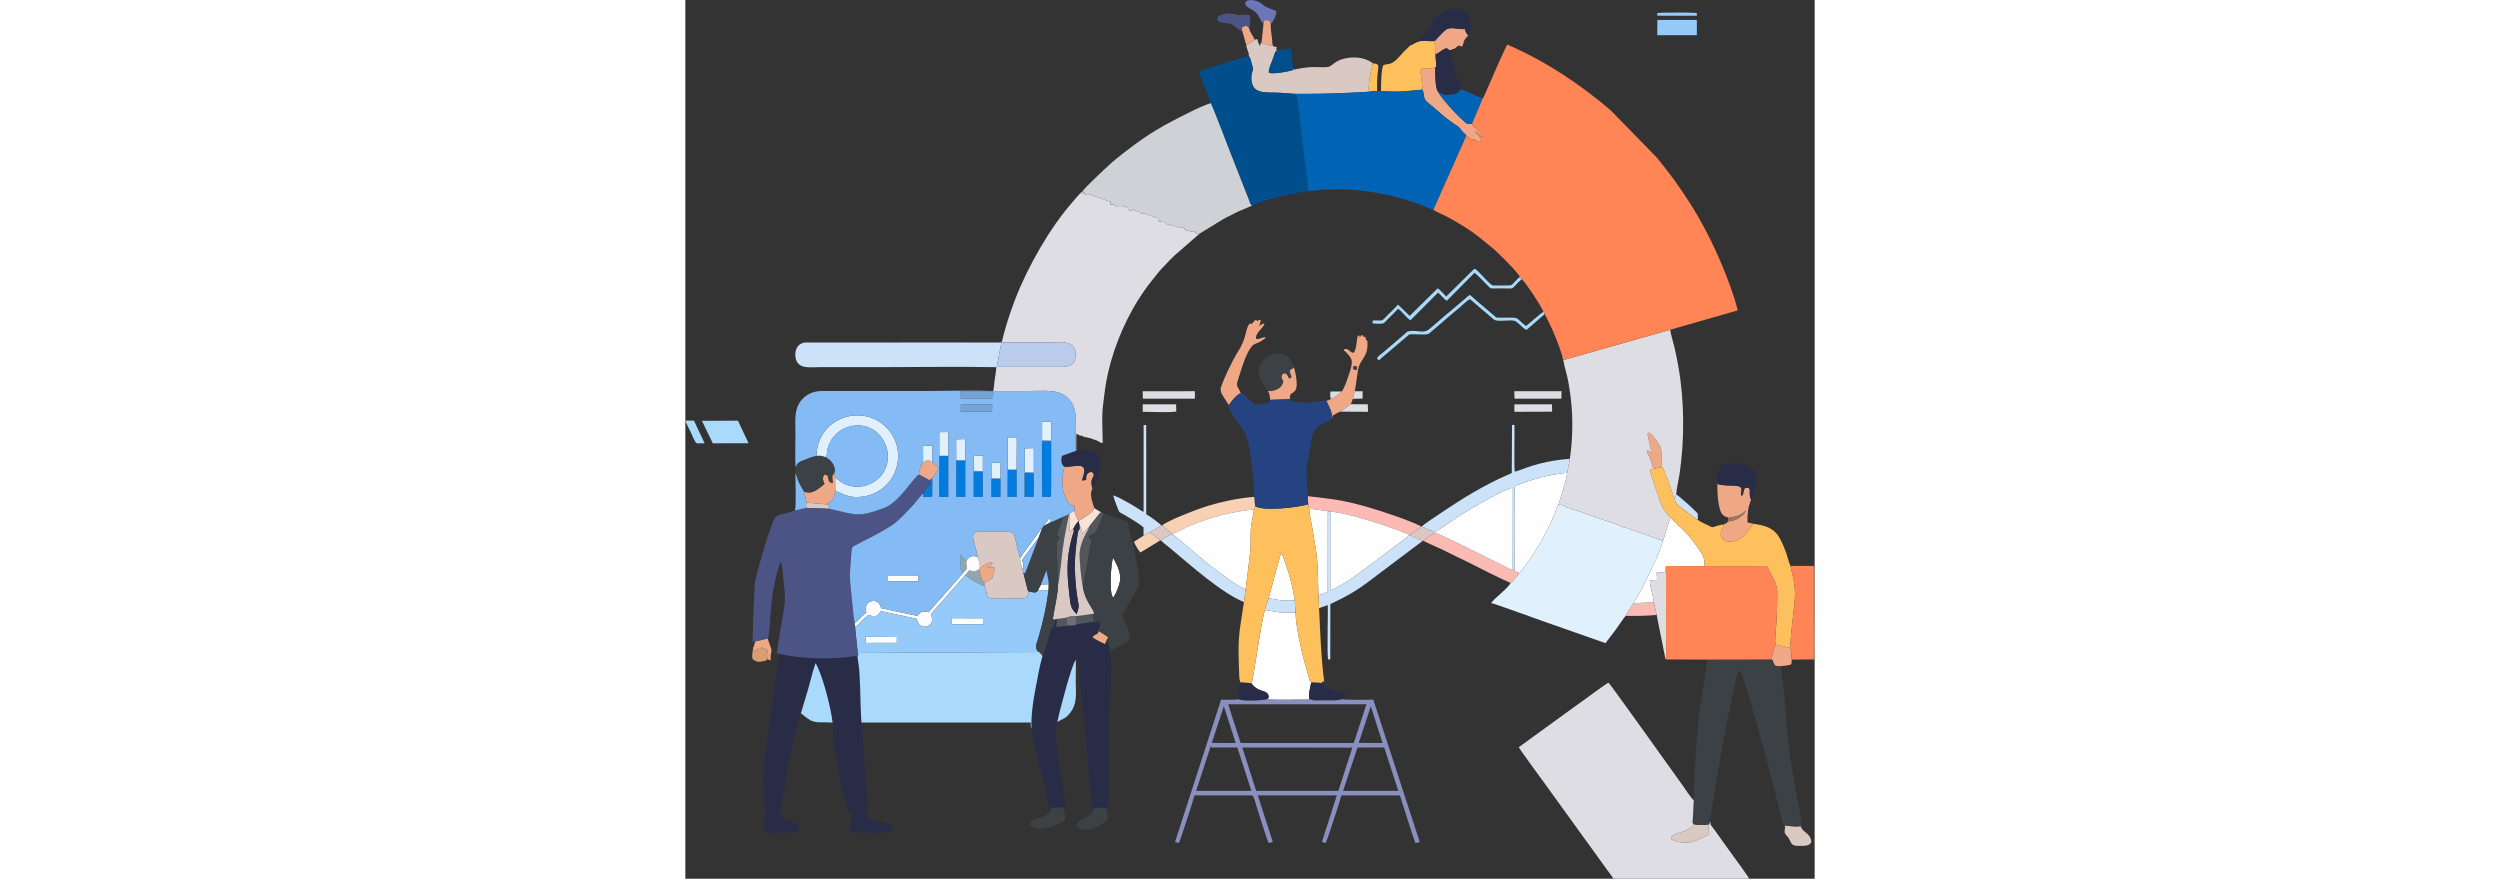 <?xml version="1.0" encoding="UTF-8"?>
<!DOCTYPE svg PUBLIC "-//W3C//DTD SVG 1.1//EN" "http://www.w3.org/Graphics/SVG/1.1/DTD/svg11.dtd">
<!-- Creator: CorelDRAW 2019 (64 Bit) -->
<svg xmlns="http://www.w3.org/2000/svg" xml:space="preserve" width="728.31px" height="255.99px" version="1.1" style="shape-rendering:geometricPrecision; text-rendering:geometricPrecision; image-rendering:optimizeQuality; fill-rule:evenodd; clip-rule:evenodd"
viewBox="0 0 19569128 15226301"
 xmlns:xlink="http://www.w3.org/1999/xlink">
 <rect x="0" y="0" width="19569128" height="15226301" fill="#333333" stroke="none"/>
 <defs>
  <style type="text/css">
   <![CDATA[
    .fil9 {fill:none}
    .fil15 {fill:#004E8C}
    .fil20 {fill:#0063B4}
    .fil4 {fill:#017BDE}
    .fil25 {fill:#254380}
    .fil16 {fill:#282C47}
    .fil14 {fill:#3C4145}
    .fil19 {fill:#4C5485}
    .fil3 {fill:#51565C}
    .fil30 {fill:#6B7075}
    .fil28 {fill:#6B76B8}
    .fil2 {fill:#74A3D4}
    .fil22 {fill:#85BBF4}
    .fil26 {fill:#898FBF}
    .fil0 {fill:#90A7AF}
    .fil13 {fill:#96CAFB}
    .fil31 {fill:#A07764}
    .fil17 {fill:#A9DAFB}
    .fil27 {fill:#BBCBEC}
    .fil11 {fill:#CCE2F9}
    .fil24 {fill:#CED1D6}
    .fil8 {fill:#D9C9C2}
    .fil29 {fill:#DA9F71}
    .fil21 {fill:#DEDDE4}
    .fil18 {fill:#E1F0FD}
    .fil7 {fill:#EEA886}
    .fil1 {fill:#F7E4D8}
    .fil5 {fill:#F8D0B3}
    .fil6 {fill:#FCBAB5}
    .fil12 {fill:#FEC05C}
    .fil10 {fill:#FEFEFE}
    .fil23 {fill:#FF8556}
   ]]>
  </style>
 </defs>
 <g id="Camada_x0020_1">
  <g id="_2352562207792">
   <g>
    <path class="fil0" d="M4850577 9966425c26548,15703 44020,33674 73222,54385 28077,19914 51124,33227 81931,51432 45502,26888 127079,69701 183122,85169l-10219 -57117c-44850,-45567 -74944,-154757 -88764,-236196 -71691,43434 -79892,44431 -168701,16815 -11304,12736 -62917,70611 -70591,85512z"/>
    <path class="fil0" d="M4813960 9922902c25806,-17154 65171,-59900 67080,-79716 1912,-19850 -21194,-52998 -10327,-124993 -37778,-22284 -68825,-68176 -96184,-112479 -5368,58499 -1824,125261 -2209,184865 -467,72383 -5330,105468 41639,132323z"/>
   </g>
   <g>
    <path class="fil1" d="M6815686 9035241l11317 52499 31362 74251c10270,29370 18531,52887 26517,80143 22436,-12098 3573,319 18781,-13284 7468,-6681 7684,-7500 14035,-14655l87680 -99764 165363 -206104c32288,-36549 2071,-20381 46737,-26353 -11791,-9653 -74298,-36299 -122965,-72653l-10824 -8582c-8293,54318 -74469,100273 -119734,131176 -22211,15163 -48395,32149 -75021,49579 -50039,32758 -53553,22132 -73247,53748z"/>
    <path class="fil1" d="M6658487 8900924c-11955,48966 -5271,255401 2922,305179 43447,7497 -26756,34385 39964,-29591 19640,-18833 1636,-5983 23288,-17490 29343,-49271 40964,-79451 84052,-122761 -7507,-41316 -23243,-57542 -39546,-96154 -14657,-34716 -19328,-59293 -29320,-93524 -30861,12914 -57068,35632 -81360,54340z"/>
   </g>
   <g>
    <path class="fil2" d="M4772651 6905117l506855 994c66283,27 47911,9871 57172,-120822l-565241 87 1215 119740z"/>
    <polygon class="fil2" points="4771408,7131290 5314353,7132552 5317551,7008683 4774384,7008659 "/>
   </g>
   <g>
    <path class="fil3" d="M7005377 9114430c-19130,57109 -75740,147123 -105754,215735 -31069,71021 -58597,161217 -66522,246490 -8379,90172 28846,498919 53466,575833 20794,-32744 106465,-550248 127713,-662841 31273,-165713 34266,-115969 -25306,-188433 74893,-82499 91512,8760 161884,-164598 31243,-76968 69011,-160021 94069,-238661l-27451 -15981c-44666,5972 -14449,-10196 -46737,26353l-165363 206104z"/>
    <path class="fil3" d="M6550911 8953833l-113991 301918c21047,31057 35202,39980 50819,72151 -54066,65163 -60171,42866 -54302,160125l24456 637862c19917,-28128 70676,-537367 82285,-622567 28736,-210903 67710,-391638 108789,-594990l-98056 45501z"/>
    <path class="fil3" d="M6774537 10676745l1683 142925 303933 -42968c-5813,-21162 -8271,-42125 -11923,-65752 -6974,-45125 -12351,-39616 6927,-75601l-300621 41396z"/>
    <path class="fil3" d="M6406028 10738768l30089 1451 -9898 123762c39743,-1872 202698,-13014 223013,-24240l-40734 -27 -8336 -135580c-33320,6265 -65560,10439 -98633,14962 -23514,3216 -92827,1267 -95500,19671z"/>
   </g>
   <g>
    <path class="fil4" d="M6178992 7931147l932 679389 153165 1103c11415,-40338 5842,-965811 5842,-966374l-159968 30 29 285851z"/>
    <polygon class="fil4" points="4556536,7898737 4400405,7897336 4397787,8611216 4557674,8610798 "/>
    <polygon class="fil4" points="4852219,7977315 4693631,7976289 4692580,8609228 4852250,8611400 "/>
    <polygon class="fil4" points="5740973,8138632 5584897,8137432 5582465,8608389 5742850,8611609 "/>
    <polygon class="fil4" points="4994745,8609914 5029347,8611531 5056043,8611212 5091623,8611219 5155043,8611727 5153800,8171452 4994749,8170406 "/>
    <path class="fil4" d="M5876833 8610659l154152 1218c14979,-50083 7975,-343460 5167,-413835l-158899 -3447 -421 416063z"/>
    <polygon class="fil4" points="5302023,8545008 5301589,8611870 5358472,8611840 5394052,8611819 5462203,8611373 5462137,8482732 5462176,8299179 5302330,8297875 "/>
    <path class="fil4" d="M4230840 8323152c10254,18483 11793,13716 23298,35029 -26353,68857 -103894,127785 -134930,190486l-1656 62636c51148,-54 112409,8433 160221,-6482 0,-62125 10510,-275533 -4942,-316104 -21761,10700 -22285,10587 -41991,34436z"/>
   </g>
   <g>
    <path class="fil5" d="M8260435 9105921c9419,12942 156676,128773 178475,141730 48254,-10573 241296,-111915 309837,-140700 341926,-143594 712203,-239028 1092793,-278991 16452,13766 4982,-4215 9389,22616 12793,-21017 14937,-48947 21700,-80129l-10543 -161063c-290127,19910 -623820,95926 -879031,179942 -158636,52224 -628854,233234 -722621,316594z"/>
    <path class="fil5" d="M7939335 9282240l-165175 104808c10161,41842 82558,157412 110485,186906l342748 -208467c-10884,-23201 -62431,-57178 -84340,-73630 -19840,-14898 -28343,-23045 -44435,-35775 -17463,-13816 -30899,-18722 -41142,-31422 -42004,4269 -80866,36558 -118140,57580z"/>
   </g>
   <g>
    <path class="fil6" d="M10793148 8739540l17216 90961c16462,-13438 4254,-16172 78831,-6759l243777 33768 42398 8105c183276,8797 549205,114987 721781,168227 114586,35350 220423,71297 332642,111828 83055,29998 253098,87901 315843,124970l3437 2186c33932,-22052 65260,-47180 100150,-72559 34338,-24978 78811,-43642 99232,-79704 -182953,-97669 -695946,-268094 -910782,-329736 -465766,-133640 -616218,-139422 -1052719,-193565l8192 142277z"/>
    <path class="fil6" d="M12790828 9372811c121322,63183 257489,114102 378610,176525 124656,64246 250106,121852 376836,183742 249370,121781 496373,256404 753636,368396 37752,-10253 53777,-48438 79876,-78237 23150,-26434 57418,-59967 70868,-92530 -27851,-10393 -62150,-22133 -82782,-42207l-41410 -18114c-50422,-12690 -117198,-52385 -166248,-75636 -209535,-99326 -1048807,-526983 -1169408,-565293 -33261,13319 -186010,119107 -199977,143355z"/>
    <path class="fil6" d="M16433527 10451385c-24307,19061 -53197,74671 -71851,104953 -24443,39678 -54928,68933 -66813,115562 182894,1775 355037,1735 536452,-16247l-45873 -211478c-1466,-2239 -3538,-5201 -5776,-7381l-346139 14590z"/>
   </g>
   <g>
    <path class="fil7" d="M18070463 9000630l16720 -34535c122748,-7037 245661,-56491 290372,-124016 -23368,88001 -186447,196086 -312015,191941 -19582,42729 -30165,26048 -73305,53704 11902,37963 -93679,139064 -31535,233553 73693,112050 292646,69353 413299,-71227 63021,-73430 107443,-165587 139593,-173931l-109034 -23346c-4744,-145210 13554,-279590 63452,-393852 -62653,-114783 35856,-235126 -108477,-204237 -49806,109672 -14232,121697 -58871,134532 -41615,-58575 87486,-164566 -125066,-174138 -93309,-4201 -217896,2187 -292826,-31311 -796,120020 4482,243661 25269,358640 20398,112834 50242,210386 163706,223476l-1282 34747z"/>
    <path class="fil7" d="M6569090 8087870c-49725,211565 -65345,361223 38590,577674 24776,51597 40196,68737 85095,83374l48094 18502 -1022 79162c9992,34231 14663,58807 29320,93524 16303,38612 32039,54838 39546,96154l6972 -1020c19695,-31616 23208,-20991 73247,-53748 26626,-17430 52811,-34417 75021,-49579 45264,-30902 111441,-76857 119734,-131176 -29230,-99096 -87069,-244311 -27734,-336902 -14993,-24392 -23434,-113670 -13755,-146114 11075,-37122 60725,-89254 20255,-125367 -27062,-28432 -72786,-9065 -94427,14361 -26724,28926 -22463,65437 -22600,109076l-72287 9922c19619,-72721 83559,-217796 -6424,-247440 -66474,-21898 -211939,15983 -297625,9596z"/>
    <path class="fil7" d="M12768032 1553015c31345,34474 23029,107653 40992,153865 16490,42425 61549,75223 93989,101814 184596,151319 223686,203820 433383,349387 40058,27807 75951,40346 105380,90432 35332,60131 63626,52522 91312,103450 55482,20973 59892,68962 122720,63590 14972,-1280 -3726,-5110 13942,-283 28025,7657 43400,46605 84103,43638 23232,-1693 31300,-11315 41693,-16920 -18319,-73361 -84296,-117720 -110611,-170189 58464,30548 85645,89293 134175,101421 -23313,-108321 -179004,-173799 -189792,-224121 -128856,-9851 -74339,2141 -192626,-100200 -90025,-77887 -345552,-360010 -394817,-461221 -51206,-68259 -45726,-313744 -49350,-416604 -91862,15498 -153201,17061 -247247,21175 -16533,104478 39436,278644 22754,360765z"/>
    <path class="fil7" d="M9415360 7017482c35464,-35975 55758,-78282 92931,-113615 38539,-36632 56388,-65011 118037,-92194 -66128,-146970 -94223,-101352 -32753,-285065 59204,-176947 120567,-411343 230799,-534439 37476,-41850 78243,-38859 128402,-67168 28895,-16308 93346,-56593 107929,-75642 -51946,-23777 -101723,38677 -170500,22347 -20606,-102242 123603,-180465 145323,-263047 -44893,-3680 -69105,26119 -93942,42644 10721,-36035 29885,-67430 29185,-109258 -33878,-3277 -45091,10457 -62137,27221 -12760,-24446 -12496,-54908 -76214,23429 -34373,42260 -14665,15123 -32476,13866l-20225 2393c-40062,24211 -71736,182084 -86811,234279 -46097,159616 -123102,248541 -193891,384165 -64913,124367 -130950,259194 -184075,394343 -34703,88284 -60145,128370 -10827,218837l111244 176905z"/>
    <path class="fil7" d="M11574060 6356462c27299,-25738 42062,-14605 63408,-1133 5209,33789 6236,59141 -33360,54398 -30420,-3645 -33651,-23496 -30048,-53265zm-201803 426399c-30030,37047 -132697,107278 -186184,127083 -20271,16915 -47366,33325 -79954,33116 34919,75328 113945,204577 96718,310970 33082,-60255 -31533,-30193 61769,-79005 28656,-14992 57565,-37466 87198,-42146l178349 -128712c13330,-27582 25500,-60355 37032,-93753l33258 -131264c24952,-108715 45123,-384505 82084,-458712 73503,-147569 150350,-179438 137047,-408803 -26619,-43834 24531,33278 -14665,-15632 -22521,-28102 -11025,-25318 -20962,-56517 -2021,-941 -5298,-745 -6618,-952 -42159,-6593 -16183,2383 -50054,-35776 -28167,14888 -24947,21659 -38669,43216 -12194,-35150 773,-25736 -33707,-32701 -27528,76126 -22350,235635 -69163,295568 -66661,20705 -86456,-93002 -176820,-53539 10299,34477 37700,41951 61096,69077 91363,105928 95933,127757 53422,286592 -11041,41254 -111055,351612 -151177,371889z"/>
    <path class="fil7" d="M12984835 711610l13302 233411c56518,-27169 99621,-66716 154301,-95423 53983,-28343 54627,4460 86359,17699 29437,12280 55727,-19020 91614,-23287 1762,-1433 4067,-6372 4799,-4839l48223 -41992c41894,-20454 25136,7473 78362,7633 21767,-36565 21307,-79237 39137,-111921 6835,-12530 57607,-71992 67604,-83486 -30765,-12634 -50707,-71989 -61769,-105802 -129726,10424 -242494,-50100 -331956,14516 -46883,33862 -134816,137321 -189977,193492z"/>
    <path class="fil7" d="M2055727 8517826l47738 191060 363049 32746 2473 -26938c97506,-27765 108125,-101412 131521,-210038l-4038 -226113 -15381 -80492c-52426,38106 -34288,99817 -25143,168221 -130118,-3502 -21803,-147098 -152235,-141719 -30988,67509 -22729,92587 6379,157794 -33397,34212 -96701,84715 -144131,112251 -71644,41596 -127178,52102 -210232,23227z"/>
    <path class="fil7" d="M10096872 6774837c26273,51221 31768,91299 37222,153805l341082 -12422c-1083,-102338 14676,-80224 68829,-124052 36283,-29365 48481,-68297 50777,-133434 2438,-69151 -30674,-266390 -58295,-310397l1927 27382c-110411,41251 -48508,89591 -36207,159937l-38018 23524c-28798,-38548 -29082,-104298 -97885,-89871 -46941,29855 -43645,69014 -20370,113113 16863,31950 22475,13975 5253,60086 -38039,101847 -159213,135160 -254315,132331z"/>
    <path class="fil7" d="M19140266 11225918l-251466 -56939c-18920,77713 -67868,176947 -59536,258264 50202,91093 22714,124476 138522,112652l16424 22487c8332,-32645 -19965,-12713 31852,-23546 15723,-3286 29567,-588 48344,-3522 26938,-4209 64703,-12915 92982,-18124 14321,-36171 16142,-37267 12578,-86868l392845 -3564c13436,-260086 1262,-553958 1262,-817756l0 -613861c0,-41217 7348,-161880 -10191,-188403l1465 1616220 -387885 588c-927,-101933 3263,-106880 -27194,-197627z"/>
    <path class="fil7" d="M16771316 8125231l150729 -32306c-3509,-125881 11102,-288418 -43336,-385388 -11074,-19725 -182817,-278701 -201523,-191945 -12839,59540 46,-43017 -2278,13736 -931,22741 62811,265880 66586,327728 -42828,-47018 -43210,-49956 -75288,-49161 1351,58126 39420,103253 56168,153480 14592,43762 40828,125883 48942,163856z"/>
    <path class="fil7" d="M4120316 8013093c-35872,39041 -66230,131774 -74197,209570l184721 100489c19706,-23849 20230,-23736 41991,-34436 22804,-27468 40894,-42723 62918,-81650 22258,-39339 44265,-46383 49966,-97989 -24199,-30502 -74098,-74984 -108252,-100273 -42303,-16256 -42641,-44467 -79037,-36495 -21091,4619 -48129,29508 -78110,40784z"/>
    <path class="fil7" d="M10017937 419259l-33072 317220c17988,25056 152119,52481 188284,57378l-1083 -36015c-577,-111290 -33471,-228723 -28213,-344305 -3826,-70209 -47612,-68854 -116438,-61001l-9478 66723z"/>
    <path class="fil7" d="M5102001 9841878l-12131 22220c13820,81439 43914,190629 88764,236196 93550,-61179 140268,-52593 147220,-111507 6639,-56276 -2254,-4338 27516,-55921 -6561,-21685 -9627,-23457 -23674,-35586 25488,-18498 38055,-19237 31107,-56630 -54711,-22336 -84042,-2362 -142609,347 29545,-14945 115569,-43659 98776,-89540 -61640,-26427 -171916,66764 -214967,90421z"/>
    <path class="fil7" d="M1212000 11114645c-22709,79269 -42696,116407 -51298,213415 20345,-26121 10216,-47046 37299,-53923 25919,-6580 13640,25542 50953,-31619 51475,-3755 33837,13834 66399,-6111 13767,-8432 -14852,-36220 45730,-516 23282,13721 -129,3169 25053,10611 24580,7262 21624,-5625 35769,33503 15158,41931 19176,106699 -337,143398 39709,9069 25954,14995 54645,17685 11162,-42101 -4824,-63324 7810,-116717 10673,-45107 14253,-43182 2049,-89166 -13639,-51395 -53474,-136130 -58113,-173006l-215958 52446z"/>
    <path class="fil7" d="M9654316 553363l61527 210366c4500,4607 18268,11661 18958,12127 40517,-29511 90566,-52485 131446,-86200 -19885,-55208 -89957,-137679 -93471,-195520 -1547,-1753 -3064,-4527 -3940,-5802l-7722 -11404c-4024,-5434 -6831,-10897 -12236,-15530 -35920,-30787 -80326,-1447 -112865,18479l18304 73484z"/>
    <path class="fil7" d="M7295758 11109261c5442,-14853 9296,-29237 16308,-40414 13261,-21139 -208,-563 12103,-14737l9653 -9177c-23799,-20539 -163258,-109007 -178254,-112040 -58,79444 -48574,28686 -102971,112040 16449,18192 187791,107225 221497,117858l21665 -53530z"/>
   </g>
   <g>
    <path class="fil8" d="M9866246 689655c-40880,33715 -90929,56689 -131446,86200 -690,-466 -14458,-7519 -18958,-12127 7805,50221 13794,66585 28374,112166 11937,37323 29718,69734 17400,98137 31841,18171 41791,97164 52923,133590 25855,84610 31273,63870 6146,148179 -33292,111706 -4071,246867 66142,295664 83695,58166 213984,52568 328305,53267 119471,730 241526,17674 364736,21566 422885,4065 844377,-11533 1264775,-36061 -17007,-120327 36867,-378803 69749,-492888 -161439,-130888 -470869,-134235 -649905,-16760 -38133,25021 -82845,73192 -133931,79537 -157505,19562 -251155,-29898 -577417,46131 -1617,-1567 -4470,-3479 -5304,-4184l-13003 -11891c-2859,29953 4601,20835 -36204,31890 -97054,26294 -295985,61589 -386173,41078 -13170,-52480 40267,-167363 59136,-217096 63975,-168612 33141,-140653 98445,-179771l-32012 4724 9650 -53989 -62607 -16049 -12999 -43125 1083 36015c-36164,-4897 -170295,-32322 -188284,-57378 -23765,21164 -20406,25038 -26959,63235l-18068 -31230c-3850,-9113 -7676,-23273 -10914,-33607 -7283,-23240 -12183,-43985 -24818,-59492l-37860 14269z"/>
    <path class="fil8" d="M5059355 9649687c23673,32492 52563,154036 42646,192191 43050,-23657 153327,-116849 214967,-90421 16793,45881 -69230,74595 -98776,89540 58567,-2709 87898,-22682 142609,-347 6947,37393 -5620,38132 -31107,56630 14048,12130 17113,13901 23674,35586 -29770,51583 -20876,-355 -27516,55921 -6951,58914 -53669,50327 -147220,111507l10219 57117c76932,267829 -44932,210284 614414,214511 103263,662 157355,-22089 134969,-127668l-79433 -311765 -14528 -74098c-15556,-29720 -51689,-164244 -41342,-188953l-52403 -182046c-52692,-232185 -41290,-271634 -169232,-272660l-454244 -13c-72116,-328 -136705,2700 -141655,77943 -4812,73140 87517,310327 73959,357024z"/>
    <path class="fil8" d="M6457893 10125889c13662,92021 -73326,472055 -89256,598768 17933,14987 -3290,9038 37392,14111 2674,-18404 71986,-16455 95500,-19671 33073,-4524 65313,-8697 98633,-14962 39190,-18541 122588,-31679 174375,-27390l300621 -41396 13594 -7100c-26699,-67287 -82104,-142344 -119407,-215621 -35943,-70603 -73475,-169787 -82777,-260141 -24621,-76913 -61845,-485661 -53466,-575833 7925,-85272 35453,-175468 66522,-246490 30014,-68612 86624,-158626 105754,-215735l-87680 99764c-6351,7155 -6567,7975 -14035,14655 -15208,13604 3655,1186 -18781,13284 -7986,-27256 -16247,-50773 -26517,-80143l-31362 -74251c9881,115889 5886,70793 -10532,97047 -20849,33340 -39649,238484 -44556,276212 -34768,267340 -24044,559665 11257,826630 8274,62571 19340,120486 29911,183070 9977,59072 -16458,121689 -33049,171872 -102717,-112055 -100717,-128677 -123173,-317942 -34429,-290179 -54671,-531870 -1387,-821491 11640,-63271 25409,-121518 41116,-180894 36288,-137188 43208,-87961 28072,-163222 -21653,11507 -3648,-1342 -23288,17490 -66719,63977 3483,37089 -39964,29591 -8193,-49778 -14877,-256213 -2922,-305179l-9521 7408c-41079,203352 -80052,384087 -108789,594990 -11609,85201 -62368,594439 -82285,622567z"/>
    <path class="fil8" d="M17722533 14287861c-78216,11080 -179203,13629 -252902,-9169 -6944,36040 -29212,47890 -85136,85815 -130103,88228 -304444,55737 -297765,176762 100397,66842 307624,82643 429908,23523 32640,-15780 56119,-28185 91065,-43196 186535,-80124 129034,-34397 114830,-233735z"/>
    <path class="fil8" d="M19323895 14314079c-99139,17702 -182095,-2488 -276010,-11377 25865,56103 -19804,94289 11332,147520 20268,34651 44373,36765 71925,97256 53724,117951 72686,110373 228195,110093 121200,-218 192980,-47116 123413,-160023 -48397,-78548 -122310,-86238 -158855,-183470z"/>
    <path class="fil8" d="M12549074 9272826l227544 99446 14209 539c13967,-24248 166716,-130036 199977,-143355l0 -6826 -230287 -99437 -12062 -2630c-20420,36061 -64893,54726 -99232,79704 -34890,25379 -66218,50506 -100150,72559z"/>
    <path class="fil8" d="M8057476 9224661c10244,12700 23680,17606 41142,31422 16092,12730 24595,20876 44435,35775 21909,16452 73456,50429 84340,73630l13239 -1650c27171,-28271 153922,-93181 198278,-109222l0 -6964c-21799,-12957 -169056,-128788 -178475,-141730l-11853 -2019c-49685,43205 -155599,77200 -191107,120759z"/>
    <path class="fil8" d="M2096655 8800295l401018 16513c-4984,-48611 -3127,-47141 -31160,-75177l-363049 -32746c-14838,30627 -14065,50128 -6810,91410z"/>
   </g>
   <g>
    <polyline class="fil9" points="9622096,12874069 11582849,12874944 11802657,12203874 9406326,12203008 "/>
    <polyline class="fil9" points="9891877,13704411 11315934,13704563 11558111,12954299 9651171,12952837 "/>
    <path class="fil10" d="M9804704 11836339c37491,51313 77849,91396 155399,121727 79465,31082 150526,32621 148180,131541l-28334 26098c22409,17235 536539,6201 642261,7597 36020,475 68325,6236 89658,-13553 -17936,-71534 18243,-212415 34691,-283415 -8804,-19890 -19836,-8168 -35604,-61143 -96726,-324959 -228410,-837697 -238280,-1149420 -96943,2896 -185650,3613 -278277,-5534 -92203,-9105 -168504,-32444 -252569,-40073 -51697,188199 -85043,436195 -119017,635585l-92466 566992c-15781,71712 -22018,7103 -25643,63598z"/>
    <path class="fil10" d="M8438910 9247651l0 6964c134447,98336 442771,373077 605937,505574 132435,107542 512127,400150 664148,449590 24793,-222165 59876,-445924 80454,-667352 11708,-125995 1360,-242782 8928,-365844 7526,-122370 36886,-215698 52551,-326007 -4407,-26831 7063,-8850 -9389,-22616 -380589,39963 -750867,135397 -1092793,278991 -68542,28785 -261584,130127 -309837,140700z"/>
    <path class="fil10" d="M12545637 9270641c-62745,-37069 -232789,-94973 -315843,-124970 -112219,-40531 -218056,-76479 -332642,-111828 -172576,-53240 -538504,-159430 -721781,-168227l0 1363054c79398,-16414 308438,-163436 373869,-206795 60334,-39981 965263,-711866 996397,-751234z"/>
    <path class="fil10" d="M12990805 9222630l0 6826c120601,38310 959873,465967 1169408,565293 49050,23251 115826,62946 166248,75636l-1882 -1417234c-112833,16361 -592061,291323 -697555,354826 -113117,68092 -214567,131901 -322484,202484 -106582,69710 -208787,144988 -313736,212169z"/>
    <path class="fil10" d="M14367871 9888499c20632,20074 54932,31814 82782,42207 51976,-47380 153049,-194105 201503,-266108 162263,-241124 299262,-489916 411024,-762341 21153,-51563 37184,-126849 70194,-170534 47969,-167314 114702,-334775 145245,-523238 -8848,-25801 10624,-8941 -28386,-12469 -2776,-251 -30773,1787 -35093,2266l-184760 28827c-199570,37452 -486360,118829 -657127,199772 -14878,67849 -6630,1367858 -5382,1461619z"/>
    <path class="fil10" d="M16942916 9367937c-50601,192935 -267112,636859 -365190,825264 -43408,83386 -111425,181186 -144199,258184l346139 -14590c394,-101288 -79176,-299690 -63360,-379149l122527 -10327 -8412 -124266 149377 -1717c12147,-43721 -1906,-82747 13093,-113477l668086 1441c4738,-129694 -28325,-188692 -84257,-273291 -69124,-104552 -230825,-312047 -322204,-389280 -18162,-15351 -32068,-24056 -49124,-40237 -44657,-42364 -91072,-103009 -139091,-136422l-123384 397867z"/>
    <polyline class="fil9" points="11398096,13704270 12354571,13704436 12110119,12951829 11647220,12952853 "/>
    <path class="fil9" d="M9808566 13704634l-243948 -752403 -443571 525c-7783,-11116 -5103,7838 -14506,-29935l-255540 781306"/>
    <path class="fil10" d="M10970483 10315023l160928 -59733 1562 -1397780 -243777 -33768c-74577,-9413 -62369,-6679 -78831,6759 10949,110721 40198,237236 59523,350375 20074,117527 39961,233273 57965,351121 37220,243630 34019,531017 42631,783026z"/>
    <path class="fil10" d="M4870713 9718193c-10867,71995 12238,105143 10327,124993 -1909,19816 -41274,62562 -67080,79716 -34501,56027 -101917,116291 -146872,172600l-149908 170426c-54096,56111 -95850,109905 -150517,169483 -22459,24477 -51620,57459 -74643,85520 -23379,28494 -55886,58453 -72490,87572 -106243,-18061 -131102,-29041 -195923,64306l-632099 -135201c-13941,-82286 -76992,-144399 -170808,-119031 -128376,34714 -86857,174034 -84198,200659 -75978,47241 -147477,150691 -202016,176474l5922 60056c47882,-6400 77006,-62523 113288,-96358 39167,-36527 80782,-66249 116611,-105739 17716,4601 168439,79413 210073,-65902l622741 133634 14314 28487c25014,60123 65922,135599 170154,102995 104976,-32839 99669,-129958 67800,-208292 32046,-49955 265972,-299758 329852,-381979 16074,-20689 21553,-22095 38804,-40872l211465 -242676c10311,-10283 4339,-5523 15065,-12637 7674,-14901 59287,-72776 70591,-85512 88809,27616 97010,26619 168701,-16815l12131 -22220c9917,-38154 -18973,-159699 -42646,-192191 -98780,-35171 -148990,1405 -188642,68506z"/>
    <path class="fil10" d="M10106362 10368425c64451,4794 137888,24435 210095,32517 73334,8207 169866,8420 243558,2033 -21066,-150309 -52708,-297935 -94607,-435618 -24841,-81633 -104669,-341847 -142709,-391068l-216338 792135z"/>
    <polyline class="fil9" points="9122003,12873647 9536544,12874965 9331688,12237156 "/>
    <polyline class="fil9" points="11877915,12238710 11668051,12872806 12081686,12875025 "/>
    <path class="fil10" d="M7413212 10356742c47583,-57033 130767,-260868 123742,-352411 -10247,-133547 -71804,-252307 -127105,-341725 -34375,132411 -71973,602214 3363,694137z"/>
    <polygon class="fil10" points="4618364,10817428 5158519,10817399 5158519,10769140 5158337,10712836 4629084,10712697 4618462,10712903 "/>
    <polygon class="fil10" points="3500520,10075691 4041027,10074019 4038702,9971432 4006992,9970383 3534995,9970177 3501406,9971537 "/>
    <polygon class="fil10" points="3125932,11071622 3127782,11140348 3664365,11139226 3665780,11038283 3126007,11035067 "/>
    <path class="fil10" d="M5802931 9669438c-10347,24709 25786,159233 41342,188953 46829,-96148 -22966,-119181 -1648,-161357 13010,-25740 69896,-98200 89248,-124797l169827 -231148c8686,-8512 6562,-6388 15983,-13648l69596 -183576c-37954,37084 -68141,86679 -99702,130424 -34257,47479 -64091,85411 -94076,128145 -61586,87770 -137463,178260 -190571,267004z"/>
    <polygon class="fil10" points="6113014,10224599 6294261,10227053 6296546,10123691 6161866,10128545 "/>
    <path class="fil10" d="M6211074 9113422l94975 -50038c14082,-28103 21042,-30291 30553,-56268l-35262 -21402 -90266 127708z"/>
   </g>
   <g>
    <path class="fil11" d="M5389323 6362493l7735 -5648 78618 -419186 -3397201 -2831c-84296,10727 -126863,50678 -153742,110572 -27258,60737 -24458,158757 6202,216030 70129,131000 225123,100530 403245,100530 338009,0 676018,0 1014028,0 677255,0 1365203,-11930 2041115,533z"/>
    <path class="fil11" d="M12760518 9123193l230287 99437c104949,-67181 207154,-142459 313736,-212169 107917,-70583 209367,-134392 322484,-202484 105493,-63503 584721,-338465 697555,-354826l1882 1417234 41410 18114c-1249,-93761 -9496,-1393769 5382,-1461619 170767,-80943 457557,-162320 657127,-199772l184760 -28827c4321,-479 32317,-2517 35093,-2266 39010,3528 19538,-13332 28386,12469l47901 -259173c-180856,14682 -345128,39630 -511603,81297 -207956,52049 -282132,95911 -442164,143966 -16153,-81252 -1594,-663276 -5860,-811128l-42145 -153 -4152 832026c-68732,36179 -142097,62279 -213383,96826 -232631,112737 -383737,197462 -603830,330044 -78122,47059 -679809,435774 -742865,501004z"/>
    <path class="fil11" d="M10970483 10315023l11143 222496 149707 -52183c8490,135267 -16637,893806 8874,941516l35123 425 1431 -960959c366478,-168774 523259,-277650 833665,-517219l766194 -576828 -227544 -99446 -3437 -2186c-31134,39368 -936063,711253 -996397,751234 -65431,43358 -294471,190380 -373869,206795l0 -1363054 -42398 -8105 -1562 1397780 -160928 59733z"/>
    <path class="fil11" d="M8240632 9363837c43499,47004 122013,102216 173835,145918 340710,287325 877086,764013 1265005,923004l29522 -222980c-152022,-49440 -531714,-342048 -664148,-449590 -163166,-132497 -471490,-407238 -605937,-505574 -44356,16041 -171106,80951 -198278,109222z"/>
    <path class="fil11" d="M7939335 9282240c37274,-21022 76136,-53311 118140,-57580 35508,-43559 141421,-77554 191107,-120759 -29736,-33892 -210454,-168366 -261735,-191983l-282 -1547088 -45458 239 49 1503856c-40243,-14157 -95586,-56417 -132132,-79136 -44868,-27892 -83254,-50763 -128592,-75992 -63349,-35251 -196901,-111212 -266182,-130367 12742,57744 47490,145770 69207,202107 43826,113691 28370,78394 129463,137769 75092,44105 279905,166024 327681,217760l-1265 141172z"/>
    <path class="fil11" d="M10041830 10570165c84065,7629 160366,30968 252569,40073 92626,9147 181334,8431 278277,5534l-12660 -212797c-73692,6387 -170224,6174 -243558,-2033 -72208,-8082 -145644,-27723 -210095,-32517l-64533 201739z"/>
    <path class="fil11" d="M17147368 8644931c-862,51630 32488,91353 64898,116697l217190 165408c30216,22321 81164,64397 114265,81227 -5372,-115587 22475,-92740 -47372,-157063 -35339,-32543 -67656,-67626 -104922,-99601 -71187,-61080 -141099,-128044 -221409,-186142l-22649 79475z"/>
   </g>
   <g>
    <path class="fil12" d="M9872629 8770448c-6764,31182 -8907,59112 -21700,80129 -15665,110309 -45025,203637 -52551,326007 -7568,123062 2780,239849 -8928,365844 -20579,221428 -55661,445187 -80454,667352l-29522 222980c-97117,620733 -105674,643649 -83216,1225900 5639,146225 -2896,56132 20956,168125l187490 9555c3625,-56495 9862,8114 25643,-63598l92466 -566992c33973,-199390 67320,-447386 119017,-635585l64533 -201739 216338 -792135c38039,49221 117867,309435 142709,391068 41899,137683 73541,285309 94607,435618l12660 212797c9870,311723 141554,824461 238280,1149420 15768,52975 26800,41253 35604,61143l187763 8356c917,-34601 -12907,-23110 36358,-24456 -55564,-409394 -68737,-853569 -89054,-1272715l-11143 -222496c-8612,-252009 -5411,-539396 -42631,-783026 -18004,-117848 -37891,-233594 -57965,-351121 -19324,-113139 -48574,-239654 -59523,-350375l-17216 -90961c-172178,52573 -772132,124346 -920519,30908z"/>
    <path class="fil12" d="M16771316 8125231l-56107 9227c20265,124617 100760,329774 142121,457362 42341,130609 65752,201577 144879,299763l64091 78487c48018,33413 94434,94058 139091,136422 17056,16181 30962,24886 49124,40237 91379,77233 253081,284729 322204,389280 55932,84599 88995,143597 84257,273291l1083627 -1244c25036,72311 93519,180400 129500,262723 62206,142322 45035,176898 45035,342500 1,130953 -5920,245147 -12952,374758 -4772,87940 -29366,307802 -17388,380943l251466 56939c18978,-238639 44314,-480530 73642,-717621 35707,-288668 2932,-439898 -65084,-701474 -33816,-79632 -53169,-177139 -86525,-261861 -124250,-315588 -192352,-417077 -548707,-468844 -32150,8344 -76572,100500 -139593,173931 -120652,140580 -339605,183277 -413299,71227 -62144,-94489 43437,-195590 31535,-233553 -41795,3999 -94883,19050 -132782,29838 -70061,19940 -52739,27852 -111025,-2225 -73008,-37673 -146022,-61053 -204707,-107073 -33101,-16830 -84049,-58906 -114265,-81227l-217190 -165408c-32410,-25344 -65760,-65067 -64898,-116697 -9482,-11271 456,4912 -12416,-18189 -5350,-9601 -4451,-8273 -8825,-19278 -3285,-8268 -7508,-22577 -10886,-33241l-74688 -218894c-17805,-47955 -37075,-94930 -55083,-140618 -9151,-23216 -19133,-45252 -28854,-69073 -13234,-32433 -9672,-41770 -34570,-52715l-150729 32306z"/>
    <path class="fil12" d="M12563178 786004l-27495 27133c-111843,104674 -61033,56087 -174425,181180 -130197,143632 -187239,103683 -260041,132561 -43752,17357 -46790,387070 -47659,451940 122629,5644 252424,12652 374880,5486 109401,-6401 242613,-25244 339592,-31289 16682,-82120 -39287,-256287 -22754,-360765 94047,-4115 155385,-5678 247247,-21175 23985,-18386 9099,4150 20203,-28109l-14592 -197944 -13302 -233411c-74306,5319 -196078,-7456 -247636,347 -76495,11578 -119347,53436 -174020,74047z"/>
    <path class="fil12" d="M11844642 1590236l94420 -14902 48874 2446c-18615,-441356 93279,-461801 -73545,-480432 -32882,114085 -86756,372561 -69749,492888z"/>
   </g>
   <g>
    <path class="fil13" d="M3126007 11035067l539772 3215 -1414 100944 -536583 1122 -1850 -68726 75 -36554zm1492455 -322165l10622 -206 529253 140 183 56304 0 48259 -540156 29 98 -104525zm-1678053 142861l50568 502534c1855,-1944 3171,-8571 3819,-7099 4227,9607 3876,-33721 24298,-37591l3075168 -15362c7367,-10167 -14808,-5913 12246,-8956 -51409,-94997 -33778,-81893 14340,-247288 76944,-264478 138498,-538438 173412,-814948l-181246 -2453c-33557,72192 -101407,30882 -174781,19655 22386,105579 -31706,128330 -134969,127668 -659345,-4227 -537482,53318 -614414,-214511 -56043,-15468 -137620,-58281 -183122,-85169 -30807,-18205 -53854,-31518 -81931,-51432 -29201,-20711 -46674,-38682 -73222,-54385 -10727,7114 -4755,2354 -15065,12637l-211465 242676c-17251,18777 -22730,20183 -38804,40872 -63880,82221 -297806,332024 -329852,381979 31870,78334 37177,175454 -67800,208292 -104232,32604 -145140,-42872 -170154,-102995l-14314 -28487 -622741 -133634c-41634,145315 -192357,70503 -210073,65902 -35830,39489 -77444,69212 -116611,105739 -36281,33835 -65405,89958 -113288,96358z"/>
    <polygon class="fil13" points="16841259,609458 17527057,610250 17527487,344845 16843230,344904 "/>
    <path class="fil13" d="M16841697 226753l-1595 45238 687743 888 -264 -46140c-27875,-12300 -655758,-12455 -685884,14z"/>
   </g>
   <g>
    <path class="fil14" d="M17473750 13865462c-3453,71478 -6286,142045 -9922,213141 -1830,35787 -3144,72515 -5904,107708 -3149,40136 -16364,74650 11708,92381 73699,22798 174686,20249 252902,9169l25656 -1661c3112,-32836 -2141,-25546 13160,-46115 -9044,-78277 82690,-563983 101632,-679285 56042,-341125 105409,-658960 178460,-996366 37713,-174189 158180,-896362 223640,-948332 103943,94559 608862,2083254 725403,2537147 15670,61030 25311,135661 57400,149452 93915,8888 176871,29079 276010,11377l25298 -11786c-27303,-212855 -81637,-448546 -118501,-663342 -38372,-223579 -76731,-441351 -107400,-668232 -40950,-302948 -56186,-718564 -96334,-1069721 -12251,-107145 -36713,-233722 -42749,-338616l-16424 -22487c-115809,11823 -88320,-21560 -138522,-112652l-1121010 2044c-46356,396621 -126249,776872 -164111,1172750 -39009,407871 -63272,851129 -70393,1263426z"/>
    <path class="fil14" d="M7413212 10356742c-75337,-91923 -37739,-561726 -3363,-694137 55301,89418 116858,208178 127105,341725 7025,91543 -76159,295379 -123742,352411zm-526644 -204256c9302,90354 46834,189538 82777,260141 37304,73277 92709,148334 119407,215621l-13594 7100c-19278,35985 -13901,30477 -6927,75601 3652,23627 6110,44590 11923,65752 14909,8388 1234,4879 21412,6810l61299 -11847c9926,26256 26367,42061 18034,68628 -13104,41781 -30162,35912 -25331,92600 14997,3032 154455,91501 178254,112040l-9653 9177c-12311,14175 1159,-6402 -12103,14737 -7012,11177 -10865,25561 -16308,40414 25467,9399 20610,16101 32029,46694 67482,180798 12196,117065 35232,192041 6752,21974 2729,12522 12810,26063l-3571 -101992c30255,-8744 290745,-150007 304435,-168092 63710,-84170 -40542,-297757 -73071,-364873 -54132,-111689 -26231,-77199 96233,-306102 41012,-76656 136258,-228914 158780,-303643 29624,-98297 -90351,-679339 -123216,-794044 -17645,-61586 -35611,-115933 -50891,-181057 -23579,-100499 -2937,-106196 -92961,-138363 -112956,-40363 -233455,-83160 -346639,-117939 -25058,78639 -62825,161693 -94069,238661 -70372,173358 -86991,82099 -161884,164598 59571,72464 56578,22720 25306,188433 -21248,112593 -106919,630097 -127713,662841z"/>
    <path class="fil14" d="M6306049 9063383l-94975 50038 -23794 30444 -69596 183576 -228550 603183 -30332 1865 79433 311765c73373,11228 141224,52537 174781,-19655l48851 -96054 95489 -243651c12416,77788 37982,154290 39190,238797l-2285 103362c-34914,276510 -96469,550470 -173412,814948 -48118,165395 -65749,152290 -14340,247288 17590,4744 -2892,-7042 21026,9990 11328,8067 12896,11672 22148,21467 25071,26546 24790,18018 37259,53313 25012,-20366 19592,-17781 30193,-50166 6404,-19562 11526,-39205 18490,-61538 11642,-37339 24641,-81562 37305,-122478 22583,-72964 55698,-177991 67550,-254789 58177,-5764 34509,617 49764,-26984 2840,-32658 14670,-86954 15784,-119337 -40682,-5073 -19459,876 -37392,-14111 15931,-126713 102919,-506747 89256,-598768l-24456 -637862c-5869,-117259 236,-94963 54302,-160125 -15617,-32171 -29772,-41095 -50819,-72151l113991 -301918 -244861 109551z"/>
    <path class="fil14" d="M1909452 8098068l-2632 99478c19950,39074 37484,116815 63063,168805 27157,55198 57093,106234 85844,151475 83054,28875 138588,18369 210232,-23227 47430,-27536 110734,-78039 144131,-112251 -29108,-65208 -37367,-90285 -6379,-157794 130432,-5379 22117,138217 152235,141719 -9145,-68404 -27283,-130115 25143,-168221 28184,-54462 2518,-123934 -26673,-166804 -47028,-69065 -51635,-60759 -113853,-108061 -68924,-22310 -87155,-31583 -168373,-24013 -87742,15820 -130811,38282 -203688,68742 -40722,17020 -66944,17119 -99465,42836 -35842,28343 -37795,47376 -59584,87316z"/>
    <path class="fil14" d="M10096872 6774837c95102,2829 216276,-30484 254315,-132331 17222,-46111 11610,-28137 -5253,-60086 -23275,-44099 -26571,-83258 20370,-113113 68803,-14426 69087,51324 97885,89871l38018 -23524c-12302,-70346 -74205,-118686 36207,-159937l-1927 -27382c-60563,-244678 -304475,-288771 -501072,-127313 -141805,116460 -117054,285366 -20590,442432 30213,49191 52046,70639 82047,111381z"/>
    <path class="fil14" d="M6334102 13994050c26268,64777 -91983,146579 -163322,167208 -92202,26661 -204606,41119 -198305,140926 238534,154935 592744,-68719 600964,-85671 28978,-59762 -23076,-170226 -23324,-230285 -2946,304 -11674,1227 -14285,1427l-201727 6396z"/>
    <path class="fil14" d="M7085957 14002793c-9105,71423 -89758,138873 -152303,165331 -355487,150378 -6081,294994 233766,145182 235328,-146990 152615,-118777 127693,-319351 -52233,9528 -144128,-4036 -209156,8838z"/>
    <path class="fil14" d="M11574060 6356462c-3602,29769 -371,49620 30048,53265 39596,4744 38569,-20609 33360,-54398 -21346,-13472 -36109,-24605 -63408,1133z"/>
   </g>
   <g>
    <path class="fil15" d="M9105543 1788969c68182,142610 278667,703458 353107,893528l306672 778764c20343,51992 23231,84987 55142,101910 214405,-105811 705131,-219012 975432,-248063 -4825,-132158 -34354,-298647 -50948,-432813 -17500,-141498 -34261,-278437 -51789,-419593 -14787,-119072 -83204,-781928 -113291,-836405 -123210,-3892 -245265,-20836 -364736,-21566 -114321,-699 -244609,4900 -328305,-53267 -70213,-48797 -99434,-183958 -66142,-295664 25127,-84309 19710,-63568 -6146,-148179 -11132,-36427 -21082,-115420 -52923,-133590 -146406,26092 -769046,213584 -865912,277137l209838 537802z"/>
    <path class="fil15" d="M10270034 866282c-65303,39118 -34470,11159 -98445,179771 -18869,49733 -72306,164616 -59136,217096 90189,20511 289119,-14784 386173,-41078 40805,-11055 33345,-1936 36204,-31890l-41593 -351021 -223203 27122z"/>
   </g>
   <g>
    <path class="fil16" d="M1621851 11347708c-5600,212740 -68774,454478 -93576,671289 -26146,228562 -58394,449033 -91663,673288 -101527,684349 -94689,606486 -69017,1244371 9188,228289 26334,87602 32273,150889 -17642,74952 -61604,239631 -40636,317097 61632,41756 217473,26391 307824,25706 76531,-578 248780,12724 295951,-38290 38256,-41373 -1413,-90595 -29040,-108973 -74687,-49683 -188263,-27764 -318784,-186839 17802,-46417 24648,13806 40744,-91104 5879,-38317 12874,-76951 19272,-114377 13205,-77251 25536,-150509 39293,-228052 26672,-150348 52528,-300999 80561,-452901 78821,-427114 76650,-439471 206961,-848365 41961,-145385 87097,-287118 129893,-433134 39905,-136152 78619,-312785 124454,-436505 113158,175633 270651,782246 295275,1029994 24985,397442 14917,413656 94807,816993 29679,149841 133071,613242 178242,737651l72642 205c-53917,339171 -133915,356666 148452,353016 133782,-1730 575852,35087 551159,-93018 -30696,-66614 -192039,-79674 -272996,-100026 -90140,-22661 -199361,-90886 -209832,-158889l52909 -7980c-44259,-514109 -70074,-1034104 -114486,-1549569 -15853,-188163 -16020,-387342 -22741,-576701 -3501,-98628 -7189,-195504 -13319,-293935 -5859,-94090 -23353,-175001 -32822,-264629l-17926 -22083c-370600,71285 -968787,56039 -1325351,-31634 -7829,6931 -5126,-4572 -18521,16507z"/>
    <path class="fil16" d="M6186941 11374059c-49643,167082 -90291,408432 -124515,588543 -41450,218131 -71429,433845 -65493,662881 14226,194881 102602,491033 149612,682232 50108,203802 134341,476274 154171,684020l33386 2315 201727 -6396c2610,-200 11339,-1123 14285,-1427l44157 67c7073,-42170 -98421,-627180 -113201,-726665 -29687,-199813 -93886,-564644 -35816,-749529 32725,-169697 251028,-996807 319193,-1076496 8068,-39842 4638,-17390 17221,-26060 46269,73845 70097,520114 80064,642472 18007,221081 43485,427193 68278,645024l118231 1306581 37716 1173c65027,-12874 156923,690 209156,-8838l29767 -4220c21757,-183804 11330,-464726 14123,-660305 3123,-218657 6954,-447865 -2672,-665050 -8954,-202007 20411,-436574 30354,-641565 10443,-215320 15502,-432346 9144,-648756 -10081,-13541 -6058,-4089 -12810,-26063 -23036,-74976 32249,-11243 -35232,-192041 -11419,-30593 -6561,-37295 -32029,-46694l-21665 53530c-33706,-10634 -205048,-99667 -221497,-117858 54398,-83354 102913,-32596 102971,-112040 -4831,-56688 12227,-50818 25331,-92600 8332,-26567 -8109,-42372 -18034,-68628l-61299 11847c-20178,-1932 -6502,1578 -21412,-6810l-303933 42968c-13814,15479 5703,5372 -29403,13301 -5292,1195 -24717,3023 -30871,3624 -24951,2435 -42121,4447 -66714,3147 -20315,11226 -183270,22368 -223013,24240l9898 -123762 -30089 -1451c-1113,32383 -12943,86679 -15784,119337 -15256,27601 8412,21219 -49764,26984 -11853,76798 -44967,181825 -67550,254789 -12664,40915 -25662,85139 -37305,122478 -6964,22333 -12086,41976 -18490,61538 -10601,32385 -5181,29800 -30193,50166z"/>
    <path class="fil16" d="M17882771 8383767c74930,33498 199517,27110 292826,31311 212552,9572 83451,115563 125066,174138 44639,-12835 9065,-24860 58871,-134532 144332,-30889 45823,89453 108477,204237 45835,-86215 84625,-252126 93479,-362622 5740,-71646 -7097,-134458 -57558,-168175 -26369,-17621 -56141,-18298 -81645,-34175 -25820,-16074 -34916,-26570 -66528,-40058 -98822,-42170 -273408,-39989 -374364,2571 -70462,29705 -137558,220012 -98625,327306z"/>
    <path class="fil16" d="M12563178 786004c54673,-20612 97525,-62470 174020,-74047 51558,-7803 173331,4972 247636,-347 55161,-56171 143094,-159630 189977,-193492 89462,-64616 202230,-4092 331956,-14516 11062,33813 31004,93168 61769,105802 66671,-107173 47013,-306312 -61739,-401076 -142340,-124031 -417808,-37072 -542326,161686 -70303,112219 -128571,229553 -236647,305797 -53365,37647 -131019,58534 -164646,110192z"/>
    <path class="fil16" d="M12998137 945022l14592 197944c-11104,32259 3782,9723 -20203,28109 3624,102860 -1856,348345 49350,416604 78652,42007 79860,64973 206908,56881 93340,-5945 137047,-29282 179938,-92134 -604,-129706 -69874,-242284 -110690,-354268 -20090,-55121 -42248,-123108 -44684,-188329 -3479,-93136 24111,-108893 57065,-165819 -35887,4267 -62177,35568 -91614,23287 -31732,-13238 -32376,-46041 -86359,-17699 -54680,28708 -97783,68254 -154301,95423z"/>
    <path class="fil16" d="M6786213 7802989c-10595,9123 -227141,80652 -262760,98707 -15738,80523 -12508,148779 45637,186175 85686,6388 231151,-31494 297625,-9596 89984,29644 26043,174719 6424,247440l72287 -9922c138,-43640 -4124,-80150 22600,-109076 21641,-23426 67366,-42793 94427,-14361 40470,36112 -9180,88245 -20255,125367 -9679,32444 -1238,121723 13755,146114 73717,-128640 159642,-274631 139015,-468128 -4436,-41622 -15652,-87297 -37431,-119865 -25762,-38523 -52117,-34246 -99861,-52448 -113004,-43083 -159964,-12987 -271464,-20405z"/>
    <path class="fil16" d="M6724661 9159022c15135,75261 8215,26034 -28072,163222 -15706,59376 -29475,117623 -41116,180894 -53283,289621 -33041,531312 1387,821491 22456,189265 20455,205886 123173,317942 16591,-50184 43026,-112800 33049,-171872 -10571,-62584 -21637,-120499 -29911,-183070 -35301,-266965 -46025,-559291 -11257,-826630 4907,-37728 23708,-242872 44556,-276212 16417,-26254 20412,18842 10532,-97047l-11317 -52499 -6972 1020c-43088,43310 -54709,73489 -84052,122761z"/>
    <path class="fil16" d="M10811868 12109749c65140,42041 191099,24093 283864,24944 106298,976 195620,9782 294890,-21385l51966 -32643c546,-69529 -28008,-68273 -88014,-84730 -167112,-45831 -215992,-27826 -320251,-161245l-187763 -8356c-16448,70999 -52628,211881 -34691,283415z"/>
    <path class="fil16" d="M9581433 12114194c76444,41074 401984,27741 498516,1512l28334 -26098c2346,-98920 -68715,-100459 -148180,-131541 -77551,-30331 -117908,-70415 -155399,-121727l-187490 -9555c-19160,69974 -49673,217134 -35780,287410z"/>
   </g>
   <g>
    <path class="fil17" d="M2990977 11358298c-10249,8900 -10761,-23105 -7328,26620 9470,89628 26963,170539 32822,264629 6130,98431 9818,195307 13319,293935 6721,189359 6888,388537 22741,576701l2932391 -427c-55,44111 -3404,70882 12011,105727 -5936,-229036 24043,-444751 65493,-662881 34224,-180111 74872,-421461 124515,-588543 -12469,-35296 -12188,-26768 -37259,-53313 -9252,-9795 -10820,-13399 -22148,-21467 -23918,-17032 -3436,-5246 -21026,-9990 -27054,3043 -4880,-1212 -12246,8956l-3075168 15362c-20422,3871 -20071,47198 -24298,37591 -647,-1472 -1964,5155 -3819,7099z"/>
    <path class="fil17" d="M2002014 12361446l28439 19329c209257,183344 245693,120004 521182,141026 -24624,-247749 -182117,-854361 -295275,-1029994 -45835,123720 -84549,300353 -124454,436505 -42797,146016 -87932,287749 -129893,433134z"/>
    <polygon class="fil17" points="475911,7681872 1095506,7680194 911989,7289420 287720,7291812 "/>
    <path class="fil17" d="M14889341 5437074l-19744 -35056c-42071,22439 -244478,201514 -302033,247925 -210420,-159475 -72691,-147373 -420873,-145560 -107030,557 -80537,8240 -143960,-44828l-206897 -175872c-66986,-61165 -133342,-111182 -198142,-172891 -33224,10621 -68252,50696 -96413,74916l-275675 231682c-63322,54400 -122334,101420 -182398,155616l-138781 118873c-110535,104200 -213809,19058 -368205,47522 -30184,5564 -32214,16328 -56391,35150 -21385,16649 -20084,17152 -42477,37294l-364927 311091c-26318,21094 -74956,54556 -85541,82756l18278 33044c54261,-12918 24969,-8098 62937,-39499l442591 -375805c30172,-25259 10012,-24135 52072,-29675 76958,-10134 264414,19134 317060,-10487 19852,-11169 31673,-23693 48744,-39932 19709,-18749 24652,-20217 44120,-36231l177294 -151807c17780,-14796 24576,-24467 41919,-37898l222411 -186936c32679,-30213 147439,-133428 180909,-147560l407967 347519c59692,56350 245169,7912 356540,25979 59219,9606 149810,135690 216691,160112l274717 -238597c8203,-6780 13245,-9760 19970,-16689 17679,-18217 5583,-1855 18236,-24157z"/>
    <path class="fil17" d="M14493290 4836301c-11198,-28430 -970,-14141 -28244,-37343 -45313,17827 -126558,134946 -162332,145231 -12442,3577 -282080,4537 -305846,1785 -40194,-4655 -131176,-111490 -163705,-144166 -35209,-35367 -119566,-133191 -160296,-146292l-489765 483303c-21945,-28183 -117064,-128730 -147551,-142062l-483486 477109 -202142 -195113c-58450,64942 -120589,121785 -182446,183503 -19241,19197 -72440,78809 -90729,85585 -47141,17463 -116563,-6514 -168684,10209l1994 46186c27547,4946 144956,7532 171697,2408 32168,-6164 72128,-58074 95386,-81329 57183,-57172 119820,-114698 171281,-172891 65939,28456 149387,168250 217290,195653l477005 -477363c44088,32441 108512,120300 152431,140367l478995 -483159c31061,14493 197438,187404 240755,232294 42900,44460 34072,38052 116081,37012 411777,-5222 231069,45467 462310,-160926z"/>
    <path class="fil17" d="M6445255 12510100l19446 -11746c68705,-38068 118774,-44822 190261,-130024 146659,-174797 109813,-347743 109987,-584986 84,-113301 5475,-238258 -500,-349740 -68165,79689 -286468,906799 -319193,1076496z"/>
    <path class="fil17" d="M0 7288648c26639,73249 62725,135441 95562,203663 21337,44331 66520,169289 103823,190165l134621 -1143 -184292 -392626 -149715 -59z"/>
   </g>
   <g>
    <path class="fil18" d="M14450653 9930707c-13450,32563 -47718,66096 -70868,92530 -26099,29799 -42124,67984 -79876,78237 -44362,97230 -313838,287504 -334571,350743 25711,5044 48327,8787 71524,18586l585668 205977c23579,9157 -2929,-142 18466,8283l196667 70214c2099,805 4360,1770 6524,2518l1100202 386390 180821 -237598c31999,-43406 142025,-211111 169653,-234686 11885,-46629 42370,-75885 66813,-115562 18654,-30283 47544,-85893 71851,-104953 32774,-76998 100791,-174799 144199,-258184 98079,-188405 314589,-632328 365190,-825264 -58623,-6152 -17431,-5657 -38373,-12017 -62237,-18899 -13267,4572 -74316,-23746 -1794,-831 -3941,-2121 -5764,-2895l-289003 -101419c-17869,-5603 -9739,-1653 -27459,-9074l-196550 -69328c-29196,-7666 -32184,-1225 -59794,-12217l-102496 -47514c-40080,-9493 -22897,-13174 -57763,-22632 -35092,-9519 -21801,-714 -55915,-16592l-153801 -50810c-59455,-27071 -66906,-17550 -112822,-37943 -2565,-1139 -9638,-4885 -12099,-6083l-64222 -24572c-32739,-13775 -25481,-8941 -60020,-18898 -36939,-10647 -6443,-1912 -26311,-10564l-58865 -20917c-74882,-31363 -125996,-37689 -169363,-52514l-57386 -21686c-58562,-12603 -37743,-16870 -85046,-41310 -44567,-23025 -71458,-4895 -102175,-33482 -33010,43685 -49041,118971 -70194,170534 -111762,272425 -248761,521217 -411024,762341 -48454,72003 -149527,218728 -201503,266108z"/>
    <path class="fil18" d="M2272189 7899174c81217,-7570 99449,1703 168373,24013 13108,-20442 12086,-77392 17565,-109063 5789,-33472 12115,-59155 23986,-90753 22389,-59598 50421,-109843 82577,-148864 62701,-76090 148057,-147177 279729,-182501 577022,-154801 915595,618856 439581,946373 -93099,64056 -227975,109651 -371614,91041 -194202,-25160 -244345,-115543 -315917,-150875l4038 226113c158572,70210 254513,130706 479014,100374 195549,-26421 364238,-139436 461182,-267870 177080,-234601 197701,-549030 46967,-796698 -364650,-599149 -1300575,-372431 -1315480,358712z"/>
    <polygon class="fil18" points="5584897,8137432 5740973,8138632 5743950,7577863 5586387,7580022 "/>
    <polygon class="fil18" points="5879306,7806595 5879266,8184915 6038796,8189595 6038752,7765001 5879363,7769088 "/>
    <polygon class="fil18" points="4400405,7897336 4556536,7898737 4559860,7486303 4399535,7487955 "/>
    <polygon class="fil18" points="4693631,7976289 4852219,7977315 4854415,7608703 4693260,7611849 "/>
    <polygon class="fil18" points="6181601,7468528 6181740,7530803 6181442,7631720 6340067,7637481 6340109,7557492 6340115,7306111 6181603,7310086 "/>
    <polygon class="fil18" points="5303615,8288562 5462725,8291971 5462637,8018782 5303537,8017048 "/>
    <path class="fil18" d="M4120316 8013093c29980,-11275 57019,-36164 78110,-40784 36396,-7972 36735,20239 79037,36495l2592 -287044 -160821 3696 1082 287636z"/>
    <polygon class="fil18" points="4995646,8158951 5155823,8163747 5155366,7897181 4997375,7898925 "/>
   </g>
   <g>
    <path class="fil19" d="M2497673 8816808l-401018 -16513 -196828 43794c-335240,119927 -319712,14288 -428496,323798 -65751,187074 -119086,378379 -175603,571704 -28877,98775 -56507,199625 -80668,302173 -29520,125295 -45475,925642 -48879,1080318l45819 -7437 215958 -52446c29689,-27485 39783,-303877 43256,-346468 9806,-120224 19599,-240093 31514,-360711 11123,-112592 100554,-552867 155434,-624909 23588,74909 41259,308743 51166,399392 17956,164300 24248,242637 1530,407851 -28107,204399 -109747,629462 -123102,774475 34666,25632 25183,-3906 34095,35879 13395,-21079 10692,-9576 18521,-16507 356564,87673 954751,102920 1325351,31634l17926 22083c-3433,-49726 -2921,-17720 7328,-26620l-50568 -502534 -5922 -60056c-23597,-111823 -33488,-283483 -46828,-403228 -52445,-470770 -38711,-374870 -7999,-841680 5992,-91089 36455,-82969 101177,-118831 145987,-80887 291661,-144005 441680,-234424 51454,-31013 94958,-55019 144555,-86670 121195,-77341 254088,-225048 349972,-326210 74089,-78168 131305,-158501 202164,-235999 31036,-62701 108577,-121629 134930,-190486 -11505,-21313 -13044,-16546 -23298,-35029l-184721 -100489c-99130,60243 -337443,480849 -601205,579235 -460419,171742 -474103,118748 -947240,14911z"/>
    <path class="fil19" d="M9654316 553363l-18304 -73484c32539,-19927 76946,-49266 112865,-18479 5406,4633 8213,10096 12236,15530l7722 11404c876,1275 2392,4049 3940,5802 17475,-62638 28608,-184654 -4277,-237428 -55882,-4798 -103614,4661 -158054,5339 -114616,1429 -155890,-64785 -310247,-7400 -48959,18202 -90008,33133 -81076,96657 61231,66178 164949,29140 247371,72580 73092,38524 127696,95128 187823,129478z"/>
   </g>
   <g>
    <path class="fil20" d="M12053559 1578819l-114497 -3485 -94420 14902c-420398,24528 -841890,40126 -1264775,36061 30087,54477 98504,717333 113291,836405 17528,141157 34289,278096 51789,419593 16594,134166 46122,300656 50948,432813 654874,-89381 1330355,4358 1942881,232650 70894,26423 157413,71045 223145,88653l571167 -1284448c-27686,-50928 -55980,-43319 -91312,-103450 -29429,-50086 -65322,-62625 -105380,-90432 -209697,-145567 -248788,-198068 -433383,-349387 -32440,-26592 -77499,-59389 -93989,-101814 -17963,-46211 -9647,-119390 -40992,-153865 -96979,6045 -230191,24888 -339592,31289 -122456,7166 -252251,158 -374880,-5486z"/>
    <path class="fil20" d="M13041875 1587679c49265,101211 304792,383334 394817,461221 118288,102341 63771,90349 192626,100200l189575 -445621c-106481,-30447 -287249,-137513 -390173,-151054 -42890,62852 -86598,86189 -179938,92134 -127047,8092 -128256,-14874 -206908,-56881z"/>
   </g>
   <g>
    <path class="fil21" d="M2078475 5934828l3397201 2831c122164,-10510 608968,-2411 772293,-2927 250181,-791 541622,-64370 513638,252268 -10387,117535 -96824,170558 -220020,170595l-1144529 -750 -7735 5648c-4169,75410 -18746,140584 -28035,208467 -8937,65316 -12408,144914 -26651,205288 203539,-351 407285,-174 610904,-208 173052,-29 429208,-26348 574081,46923 310665,157123 243228,479737 243924,832392 86,43174 -7963,128300 10639,151298l711 -284181c46303,0 28383,11330 55526,21973 21356,8375 19358,1760 39101,5663 45469,8988 2134,13922 55156,24918 10795,2238 18970,541 32345,3214l97544 26669c54735,31052 25718,1593 71410,26505l52707 27402c19451,11609 6413,14897 54401,14897 -2618,-212915 -21171,-431381 4280,-646053 25343,-213764 44137,-378741 90035,-578156 112261,-487749 330400,-986199 607401,-1386723 124096,-179434 172026,-224619 290288,-376698 16380,-21064 25208,-25914 43182,-45508l121076 -127935c29647,-31081 55979,-53507 85000,-84053l439286 -382185c-35898,12509 -37839,2090 -71078,-305l72 -35646c-6901,-619 -27574,-4790 -27735,-4791 -46955,-460 -29,13531 -44324,6525l-120958 -29404 -11389 -43443c-130194,811 -66158,1663 -154999,-21905 -34826,-9239 -48640,663 -75983,-13817 -20299,-10749 1684,-18970 -68953,-18578 -1445,-2037 -3077,-4967 -3876,-6411l-13913 -28255c-26109,-447 -62442,-5403 -88080,-11138 -44648,-9985 -38750,-5700 -39152,-59649 -49215,-4620 -118825,-36951 -160285,-52348 -151622,-56310 -81343,-26647 -151069,-19210 -769,-57535 2038,-25991 -16894,-35444 -136,-67 -72060,-16403 -96008,-44684 -19619,7858 -12848,17593 -38550,26749 -10360,-7994 1640,-8666 -41505,-9580 -1493,-2094 -2215,-5457 -2928,-7137 -36799,-86744 -139968,-64141 -247943,-64273 -3773,-42842 -16474,-26855 -71160,-26690 -8484,-34805 -19210,-37191 16662,-52250 -35623,-268 -107749,-31689 -149141,-44918l-76843 -30015c-22641,-7370 -39612,-10627 -61320,-19076 -124413,-48420 -67922,-38500 -175040,-30751l73 -35646 -21280 0c-14257,28141 23003,12721 -33708,17218l13141 -28893c-43434,18608 -122102,124920 -160841,168507 -398499,448365 -786735,1131921 -1002411,1693049 -64504,167820 -139472,385821 -185801,560799 -9138,34509 -18328,66985 -26226,98197 -16229,64139 -10395,82473 -38977,89514l-3386736 2123z"/>
    <path class="fil21" d="M16079022 15226301l2355173 0c-14696,-38808 -297387,-421886 -346039,-490714l-259853 -362591c-71475,-99962 -55653,-57365 -66954,-132911 -15302,20568 -10048,13279 -13160,46115l-25656 1661c14204,199338 71705,153611 -114830,233735 -34946,15010 -58425,27416 -91065,43196 -122284,59120 -329511,43320 -429908,-23523 -6679,-121025 167662,-88534 297765,-176762 55924,-37924 78192,-49774 85136,-85815 -28071,-17731 -14857,-52245 -11708,-92381 2760,-35194 4074,-71922 5904,-107708 3636,-71096 6469,-141663 9922,-213141 -37322,-21101 -156183,-205364 -191410,-254037 -118190,-163304 -1253354,-1758330 -1285475,-1782121 -32048,10699 -338642,235854 -390258,274345 -129683,96705 -259457,182865 -387548,279732l-771139 559711c-976,-1695 -3746,3686 -5432,5697 18741,41644 376330,527378 410250,574456l1026420 1420358c34320,48498 66513,92984 100700,139547 26227,35721 81136,103800 99165,143151z"/>
    <path class="fil21" d="M15213203 6239215c20469,123352 66751,258193 89880,391311 24028,138300 43124,275858 54502,419296 23712,298921 11959,611246 -31065,899490l-47901 259173c-30544,188463 -97277,355924 -145245,523238 30717,28587 57608,10457 102175,33482 47303,24439 26484,28707 85046,41310l57386 21686c43367,14825 94481,21151 169363,52514l58865 20917c19868,8651 -10628,-84 26311,10564 34539,9957 27281,5123 60020,18898l64222 24572c2461,1198 9534,4944 12099,6083 45916,20393 53368,10872 112822,37943l153801 50810c34114,15878 20822,7073 55915,16592 34866,9458 17682,13139 57763,22632l102496 47514c27610,10992 30598,4551 59794,12217l196550 69328c17720,7421 9590,3471 27459,9074l289003 101419c1823,774 3970,2064 5764,2895 61049,28318 12079,4847 74316,23746 20942,6360 -20250,5865 38373,12017l123384 -397867 -64091 -78487c-79127,-98185 -102538,-169153 -144879,-299763 -41361,-127588 -121856,-332745 -142121,-457362l56107 -9227c-8114,-37973 -34350,-120094 -48942,-163856 -16748,-50227 -54818,-95354 -56168,-153480 32077,-794 32460,2143 75288,49161 -3775,-61849 -67516,-304987 -66586,-327728 2324,-56753 -10560,45804 2278,-13736 18707,-86755 190449,172220 201523,191945 54438,96970 39828,259508 43336,385388 24898,10944 21336,20282 34570,52715 9721,23822 19703,45857 28854,69073 18009,45687 37278,92663 55083,140618l74688 218894c3377,10664 7600,24973 10886,33241 4374,11004 3475,9676 8825,19278 12873,23101 2935,6918 12416,18189l22649 -79475c3318,-90640 42399,-246930 57353,-347205 88096,-590750 86116,-1265575 -17991,-1852484 -19799,-111615 -40526,-224788 -66465,-334329 -22129,-93457 -65435,-229541 -77457,-317262l-1852254 525039z"/>
    <path class="fil21" d="M16779666 10436795c2238,2179 4310,5142 5776,7381l45873 211478 145700 731306c8352,33143 -186,19398 17125,39796l-1249 -1618897c-14999,30730 -946,69756 -13093,113477l-149377 1717 8412 124266 -122527 10327c-15817,79458 63753,277860 63360,379149z"/>
    <polygon class="fil21" points="7928153,6908147 8829083,6907586 8830213,6779120 7925035,6779930 "/>
    <polygon class="fil21" points="14368115,6908167 15181090,6908169 15182093,6779098 14364425,6779067 "/>
    <polygon class="fil21" points="14364939,7135851 15019989,7133447 15017652,7005860 14366096,7005780 "/>
    <path class="fil21" d="M7925553 7135182c118508,2372 486223,15137 580900,-4333l-1656 -124844 -578247 70 -997 129108z"/>
    <polygon class="fil21" points="11351803,7132879 11829471,7135754 11826087,7005845 11530152,7004167 "/>
    <polygon class="fil21" points="11567185,6910414 11735680,6906422 11736300,6780190 11600443,6779150 "/>
    <path class="fil21" d="M11186073 6909944c53487,-19805 156154,-90036 186184,-127083l-195363 1344c0,39973 -7621,94069 9179,125739z"/>
   </g>
   <g>
    <path class="fil22" d="M3501406 9971537l33588 -1360 471997 206 31710 1049 2325 102587 -540507 1672 886 -104154zm2677557 -2326241l159968 -30c0,563 5573,926036 -5842,966374l-153165 -1103 -932 -679389 -29 -285851zm-301709 549300l158899 3447c2807,70375 9812,363751 -5167,413835l-154152 -1218 421 -416063zm-292356 -57163l1490 -557410 157563 -2159 -2976 560769 1877 472977 -160384 -3220 2432 -470956zm-282568 160442l159847 1304 -40 183553 66 128642 -68151 446 -35580 20 -56883 30 433 -66862 307 -247133zm-307581 -127468l159051 1045 1243 440275 -63420 -508 -35580 -7 -26696 319 -34602 -1616 4 -439508zm-301118 -194117l-371 -364440 161155 -3146 -2196 368612 30 634086 -159670 -2172 1051 -632939zm-293225 -78954l-870 -409381 160325 -1652 -3324 412434 1137 712061 -159886 418 2618 -713881zm903132 119712l159100 1734 88 273189 -159110 -3409 -78 -271514zm575826 -247960l159389 -4086 44 424593 -159530 -4680 40 -378319 57 -37508zm-881989 129837l157991 -1743 457 266565 -160177 -4796 1729 -260026zm1184228 -588839l158512 -3975 -6 251381 -42 79988 -158625 -5760 298 -100917 -139 -62275 2 -158442zm-1407219 -301427l543168 24 -3198 123869 -542945 -1262 2975 -122631zm-2947 -223282l565241 -87c-9261,130693 9112,120848 -57172,120822l-506855 -994 -1215 -119740zm-2861984 1312692c21790,-39940 23742,-58973 59584,-87316 32522,-25717 58743,-25816 99465,-42836 72877,-30460 115946,-52922 203688,-68742 14905,-731143 950830,-957860 1315480,-358712 150734,247668 130113,562097 -46967,796698 -96944,128434 -265632,241449 -461182,267870 -224501,30332 -320442,-30163 -479014,-100374 -23396,108626 -34015,182272 -131521,210038l-2473 26938c28033,28035 26176,26565 31160,75177 473137,103837 486821,156831 947240,-14911 263762,-98386 502076,-518992 601205,-579235 7967,-77795 38325,-170529 74197,-209570l-1082 -287636 160821 -3696 -2592 287044c34154,25289 84052,69771 108252,100273 -5701,51606 -27708,58649 -49966,97989 -22024,38927 -40115,54181 -62918,81650 15452,40571 4942,253980 4942,316104 -47811,14916 -109073,6428 -160221,6482l1656 -62636c-70859,77497 -128075,157830 -202164,235999 -95884,101163 -228777,248869 -349972,326210 -49597,31651 -93101,55657 -144555,86670 -150018,90419 -295692,153536 -441680,234424 -64722,35862 -95185,27742 -101177,118831 -30712,466810 -44445,370910 7999,841680 13340,119745 23230,291405 46828,403228 54539,-25783 126038,-129233 202016,-176474 -2659,-26625 -44178,-165945 84198,-200659 93816,-25367 156867,36746 170808,119031l632099 135201c64821,-93347 89680,-82367 195923,-64306 16604,-29119 49111,-59078 72490,-87572 23023,-28060 52184,-61042 74643,-85520 54667,-59578 96421,-113371 150517,-169483l149908 -170426c44955,-56308 112371,-116573 146872,-172600 -46969,-26855 -42106,-59940 -41639,-132323 384,-59604 -3159,-126366 2209,-184865 27359,44304 58405,90195 96184,112479 39651,-67101 89861,-103677 188642,-68506 13558,-46698 -78771,-283885 -73959,-357024 4949,-75243 69539,-78271 141655,-77943l454244 13c127943,1026 116541,40475 169232,272660l52403 182046c53107,-88744 128985,-179234 190571,-267004 29986,-42734 59819,-80666 94076,-128145 31562,-43745 61749,-93340 99702,-130424l23794 -30444 90266 -127708 35262 21402c-9511,25977 -16471,28165 -30553,56268l244861 -109551 98056 -45501 9521 -7408c24292,-18708 50499,-41427 81360,-54340l1022 -79162 -48094 -18502c-44898,-14637 -60319,-31777 -85095,-83374 -103935,-216452 -88315,-366110 -38590,-577674 -58144,-37396 -61374,-105651 -45637,-186175 35619,-18055 252165,-89584 262760,-98707l-12028 3664c-18602,-22999 -10554,-108125 -10639,-151298 -697,-352654 66740,-675268 -243924,-832392 -144873,-73271 -401029,-46953 -574081,-46923 -203619,34 -407365,-143 -610904,208 -384486,-16701 -806122,-923 -1194777,-923l-1779227 -121c-188499,1395 -313828,96432 -382342,204041 -95071,149319 -70347,327172 -70347,524869 0,192059 -8489,404446 1509,593955z"/>
    <path class="fil22" d="M2440562 7923187c62218,47302 66825,38996 113853,108061 29191,42870 54857,112342 26673,166804l15381 80492c71572,35332 121715,125715 315917,150875 143638,18610 278515,-26985 371614,-91041 476014,-327517 137441,-1101174 -439581,-946373 -131671,35324 -217027,106412 -279729,182501 -32157,39021 -60188,89266 -82577,148864 -11871,31598 -18197,57281 -23986,90753 -5478,31671 -4457,88621 -17565,109063z"/>
    <path class="fil22" d="M1899827 8844090l196828 -43794c-7256,-41281 -8029,-60783 6810,-91410l-47738 -191060c-28751,-45241 -58687,-96276 -85844,-151475 -25579,-51990 -43113,-129731 -63063,-168805 235,103425 16387,585181 -6993,646543z"/>
    <path class="fil22" d="M5844273 9858391l14528 74098 30332 -1865 228550 -603183c-9421,7260 -7297,5135 -15983,13648l-169827 231148c-19352,26597 -76238,99058 -89248,124797 -21319,42176 48477,65210 1648,161357z"/>
    <path class="fil22" d="M6161866 10128545l134680 -4855c-1208,-84506 -26775,-161009 -39190,-238797l-95489 243651z"/>
   </g>
   <g>
    <path class="fil23" d="M13818893 1703479l-189575 445621c10788,50322 166479,115800 189792,224121 -48530,-12128 -75711,-70873 -134175,-101421 26315,52468 92292,96828 110611,170189 -10394,5605 -18461,15227 -41693,16920 -40703,2967 -56077,-35981 -84103,-43638 -17668,-4827 1030,-997 -13942,283 -62828,5372 -67238,-42617 -122720,-63590l-571167 1284448c38577,29689 169754,82462 225527,112242 73865,39441 139658,76608 209927,118933 314174,189231 353505,242645 581246,423812 104591,83202 432219,413121 486426,507560 27274,23202 17046,8913 28244,37343 79324,74540 319199,436988 376307,565718l19744 35056c63785,121748 125633,250111 181449,386538 45730,111774 117454,296327 142413,415603l1852254 -525039 1170663 -336379c-62024,-257755 -180015,-561768 -277771,-796307 -142332,-341487 -354716,-760909 -553312,-1065713 -220257,-338047 -317811,-471168 -564780,-778612l-799243 -819555c-525209,-451590 -1127234,-854274 -1796462,-1145333 -25857,23461 -269699,589117 -319427,700976 -26474,59552 -74773,183251 -106232,230225z"/>
    <path class="fil23" d="M16994140 11426756l714114 2530 1121010 -2044c-8331,-81317 40617,-180550 59536,-258264 -11978,-73141 12616,-293003 17388,-380943 7032,-129611 12953,-243805 12952,-374758 -1,-165602 17170,-200177 -45035,-342500 -35982,-82323 -104464,-190412 -129500,-262723l-1083627 1244 -668086 -1441 1249 1618897z"/>
    <path class="fil23" d="M19140266 11225918c30457,90748 26267,95694 27194,197627l387885 -588 -1465 -1616220 -405057 85c68017,261576 100792,412807 65084,701474 -29328,237091 -54664,478982 -73642,717621z"/>
   </g>
   <path class="fil24" d="M6879468 3322639l-13141 28893c56711,-4497 19450,10923 33708,-17218l21280 0 -73 35646c107118,-7749 50627,-17669 175040,30751 21709,8449 38679,11706 61320,19076l76843 30015c41393,13228 113518,44649 149141,44918 -35872,15059 -25146,17445 -16662,52250 54686,-165 67388,-16151 71160,26690 107976,131 211145,-22472 247943,64273 713,1680 1434,5043 2928,7137 43145,914 31145,1586 41505,9580 25702,-9156 18931,-18891 38550,-26749 23948,28281 95872,44617 96008,44684 18933,9453 16126,-22091 16894,35444 69726,-7437 -553,-37100 151069,19210 41461,15397 111070,47728 160285,52348 402,53949 -5497,49663 39152,59649 25638,5735 61971,10691 88080,11138l13913 28255c800,1444 2431,4374 3876,6411 70636,-392 48654,7829 68953,18578 27343,14480 41157,4578 75983,13817 88841,23569 24805,22716 154999,21905l11389 43443 120958 29404c44295,7005 -2632,-6985 44324,-6525 161,2 20834,4173 27735,4791l-72 35646c33239,2395 35180,12815 71078,305l428893 -261983c80214,-42181 148910,-76742 230651,-116137l247284 -105112c-31911,-16923 -34799,-49918 -55142,-101910l-306672 -778764c-74439,-190069 -284924,-750918 -353107,-893528 -78854,17466 -259753,102728 -335949,140509 -502502,249162 -728162,374132 -1169926,716733 -89428,69354 -182026,143566 -257747,213931 -28262,26264 -454901,417142 -462452,462496z"/>
   <path class="fil25" d="M9415360 7017482c-22838,54377 137482,266742 173814,321009 89704,133986 126557,154135 167406,348514 64422,306559 87356,600569 105507,922380l10543 161063c148387,93438 748340,21665 920519,-30908l-8192 -142277c-9281,-143967 -20372,-289383 -21220,-434809 -748,-128004 42992,-257784 64023,-384439 27044,-162862 7646,-238949 101352,-351506 73003,-87690 192341,-101519 273726,-172478 17227,-106393 -61799,-235642 -96718,-310970 -79653,-4917 -224313,27826 -315011,33634 -80740,5171 -219001,-18787 -306385,-28343l-9548 -32131 -341082 12422 -9943 49296c-52681,10313 -105816,17793 -159208,24572 -80515,10223 -93622,15639 -146250,-27028 -103732,-84098 -139182,-169918 -192364,-163809 -61649,27183 -79498,55562 -118037,92194 -37173,35333 -57468,77640 -92931,113615z"/>
   <g>
    <path class="fil26" d="M11647220 12952853l462899 -1024 244452 752608 -956475 -166 249124 -751417zm-2796219 751274l255540 -781306c9403,37773 6723,18819 14506,29935l443571 -525 243948 752403 -957566 -507zm800171 -751290l1906940 1462 -242177 750264 -1424057 -152 -240706 -751574zm2430515 -77812l-413635 -2220 209864 -634096 203771 636315zm-2749999 -637869l204856 637808 -414541 -1318 209684 -636491zm74639 -34148l2396330 866 -219808 671069 -1960753 -874 -215769 -671061zm1984295 -89700c-99269,31167 -188592,22361 -294890,21385 -92765,-851 -218725,17097 -283864,-24944 -21333,19789 -53638,14028 -89658,13553 -105721,-1396 -619851,9639 -642261,-7597 -96532,26230 -422072,39562 -498516,-1512 -25993,19167 -256936,7665 -298351,10095l-797430 2464368 66116 20096c19125,-26193 254096,-752287 271792,-826224l1000191 16c32978,22734 62255,154519 77323,200899 38740,119253 178206,575853 208097,626094l70109 -23286 -259232 -803721 1368564 631 -257464 805283 64584 20632c16137,-17993 255922,-751290 273258,-826545l998723 13c26390,6954 31565,56294 45397,99173 12583,39006 23286,70731 35114,107328 44400,137374 167438,539448 204775,621419l72490 -22540 -804141 -2464262c-36925,-736 -501503,10662 -530727,-10353z"/>
   </g>
   <path class="fil27" d="M5397058 6356845l1144529 750c123196,-37 209633,-53061 220020,-170595 27984,-316638 -263458,-253058 -513638,-252268 -163325,516 -650129,-7584 -772293,2927l-78618 419186z"/>
   <path class="fil28" d="M10017937 419259l9478 -66723c68826,-7853 112612,-9208 116438,61001 42232,-32579 100287,-147876 97879,-222500 -107568,-45927 -167780,-50478 -250408,-123036 -49486,-43456 -220599,-110379 -287605,-31335 -25143,81664 116656,119569 173728,171895 58984,54078 89586,144648 140490,210697z"/>
   <path class="fil29" d="M1160702 11328060c-12625,106808 22932,108540 49892,120722 49716,22464 28885,20180 92463,16246 32291,-1998 105499,-13888 118510,-41625 19514,-36700 15496,-101467 337,-143398 -14145,-39128 -11189,-26241 -35769,-33503 -25181,-7441 -1771,3111 -25053,-10611 -60582,-35704 -31963,-7917 -45730,516 -32562,19945 -14925,2356 -66399,6111 -37313,57161 -25034,25039 -50953,31619 -27083,6877 -16954,27802 -37299,53923z"/>
   <path class="fil30" d="M6600162 10704135l8336 135580 40734 27c24593,1300 41763,-713 66714,-3147 6154,-600 25579,-2428 30871,-3624 35106,-7929 15589,2178 29403,-13301l-1683 -142925c-51787,-4289 -135185,8849 -174375,27390z"/>
   <path class="fil31" d="M18070463 9000630l-4923 33390c125568,4145 288646,-103939 312015,-191941 -44711,67525 -167624,116979 -290372,124016l-16720 34535z"/>
  </g>
 </g>
</svg>

